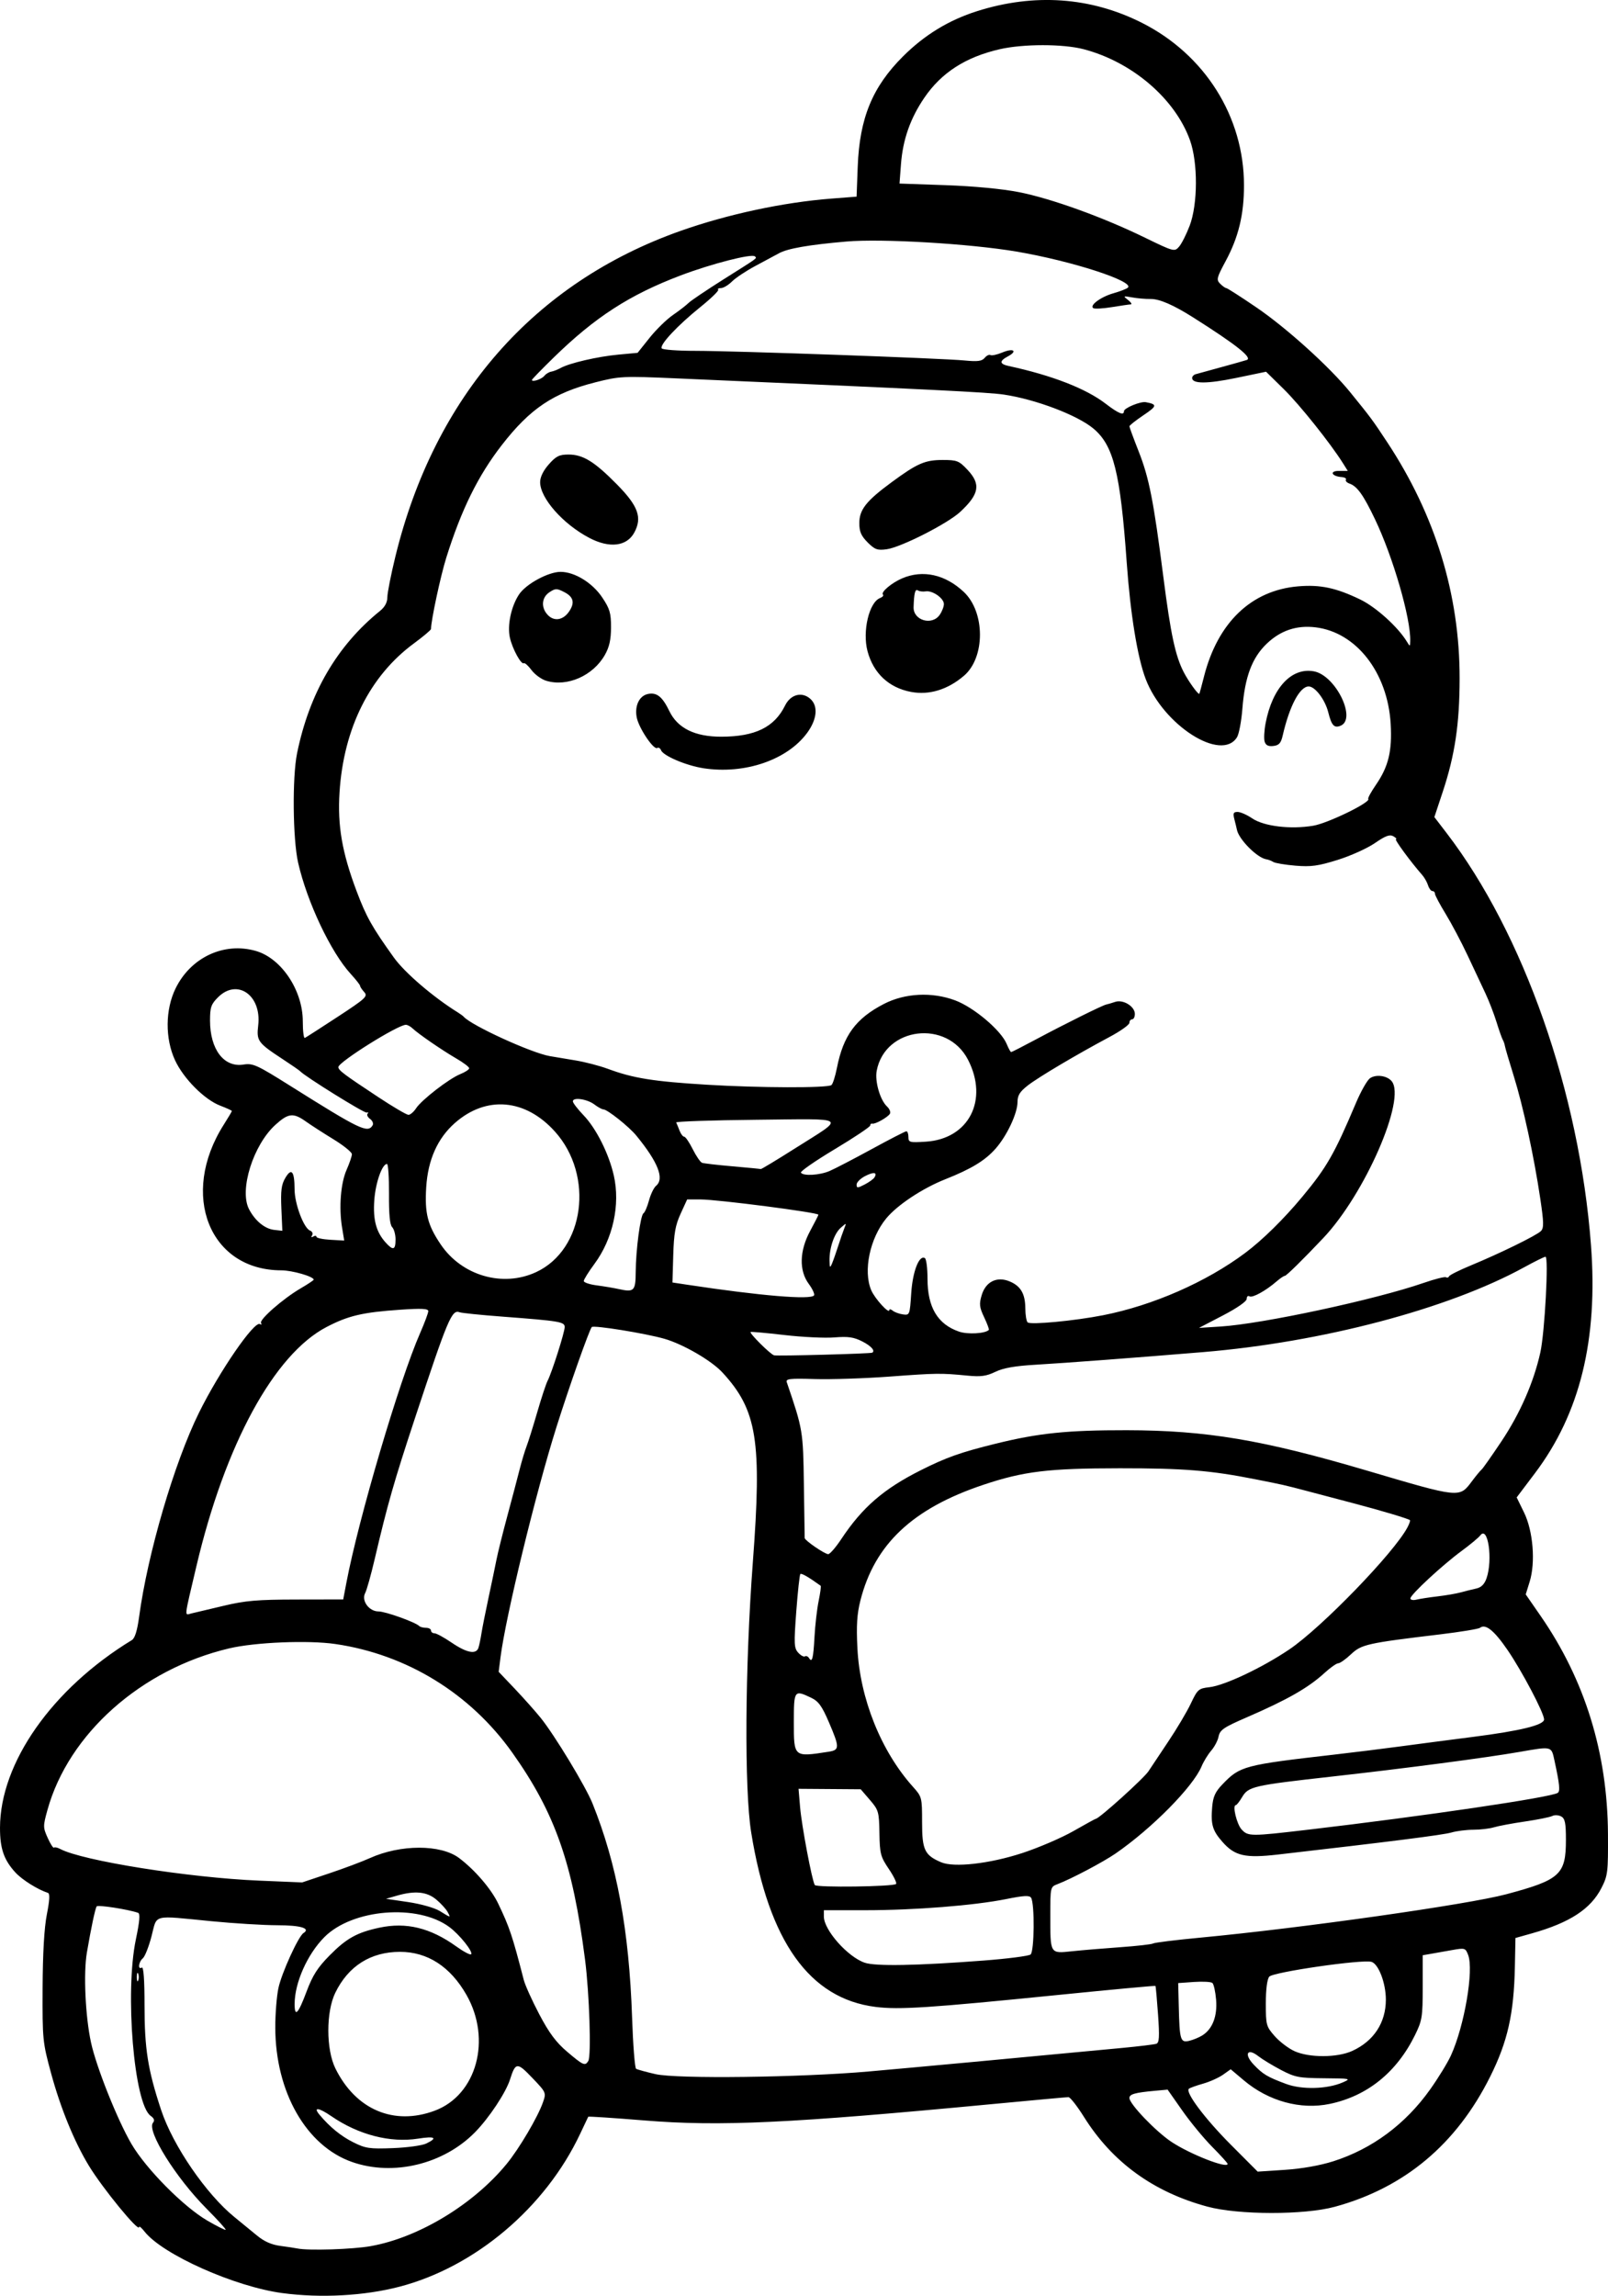 <?xml version="1.0" encoding="UTF-8" standalone="no"?>
<!-- Created with Inkscape (http://www.inkscape.org/) -->

<svg
   width="155.95mm"
   height="222.613mm"
   viewBox="0 0 155.95 222.613"
   version="1.1"
   id="svg5"
   xml:space="preserve"
   xmlns="http://www.w3.org/2000/svg"
   xmlns:svg="http://www.w3.org/2000/svg"><defs
     id="defs2" /><g
     id="layer1"
     transform="translate(-43.745,-47.102)"><path
       style="fill:#000000;stroke-width:0.265"
       d="m 71.136,269.456 c -4.627,-0.62 -11.622,-3.741 -13.373,-5.967 -0.29,-0.369 -0.527,-0.566 -0.527,-0.439 0,0.568 -3.55,-3.766 -4.878,-5.955 -1.417,-2.336 -2.744,-5.583 -3.659,-8.955 -0.819,-3.018 -0.843,-3.26 -0.822,-8.269 0.015,-3.397 0.156,-5.837 0.413,-7.144 0.273,-1.385 0.305,-2.013 0.104,-2.078 -1,-0.325 -2.514,-1.276 -3.162,-1.986 -1.114,-1.219 -1.49,-2.316 -1.487,-4.328 0.011,-6.303 5.063,-13.492 12.788,-18.199 0.293,-0.179 0.521,-0.909 0.702,-2.249 0.825,-6.128 3.411,-14.945 5.806,-19.796 1.98,-4.011 5.368,-8.936 5.915,-8.598 0.147,0.091 0.194,0.047 0.104,-0.099 -0.2,-0.324 2.141,-2.371 3.852,-3.369 0.691,-0.403 1.257,-0.78 1.257,-0.837 0,-0.304 -2.082,-0.905 -3.141,-0.906 -6.976,-0.008 -9.882,-7.343 -5.591,-14.11 0.437,-0.689 0.795,-1.292 0.795,-1.34 0,-0.048 -0.51,-0.282 -1.133,-0.52 -1.526,-0.583 -3.556,-2.624 -4.378,-4.4 -0.975,-2.108 -0.954,-4.91 0.052,-6.966 1.475,-3.015 4.697,-4.52 7.783,-3.635 2.479,0.711 4.555,3.823 4.555,6.828 0,0.935 0.089,1.658 0.198,1.608 0.109,-0.05 1.541,-0.971 3.181,-2.045 2.738,-1.794 2.949,-1.99 2.58,-2.399 -0.222,-0.245 -0.403,-0.518 -0.403,-0.608 0,-0.09 -0.407,-0.608 -0.905,-1.151 -1.934,-2.112 -4.232,-6.967 -5.103,-10.785 -0.52,-2.28 -0.578,-8.285 -0.103,-10.614 1.189,-5.825 3.873,-10.431 8.045,-13.804 0.471,-0.381 0.711,-0.83 0.711,-1.33 0,-0.415 0.351,-2.192 0.78,-3.949 3.792,-15.527 13.451,-26.552 27.663,-31.574 4.558,-1.611 9.967,-2.768 14.618,-3.128 l 2.447,-0.189 0.11,-2.91 c 0.178,-4.71 1.424,-7.738 4.407,-10.706 2.082,-2.072 4.424,-3.5 7.161,-4.368 5.544,-1.759 11.016,-1.376 15.971,1.117 6.126,3.082 9.922,9.114 9.922,15.766 0,2.852 -0.526,5.024 -1.784,7.362 -0.866,1.611 -0.912,1.798 -0.527,2.183 0.231,0.231 0.498,0.421 0.591,0.421 0.094,0 1.408,0.842 2.919,1.871 2.93,1.995 7.104,5.767 9.097,8.222 2.03,2.501 2.154,2.669 3.597,4.856 4.664,7.069 7.027,14.775 7.02,22.893 -0.004,4.414 -0.453,7.435 -1.637,11.006 l -0.812,2.448 1.179,1.538 c 7.481,9.756 12.886,25.173 14.009,39.956 0.697,9.175 -1.063,16.336 -5.437,22.133 l -1.768,2.343 0.713,1.457 c 0.882,1.803 1.128,4.843 0.544,6.723 l -0.38,1.224 1.442,2.083 c 4.298,6.211 6.488,13.293 6.534,21.133 0.022,3.725 -0.017,4.048 -0.631,5.25 -1.043,2.042 -3.071,3.366 -6.74,4.4 l -1.601,0.451 -0.055,2.754 c -0.092,4.588 -0.696,7.28 -2.398,10.692 -3.269,6.553 -8.31,10.775 -15.067,12.617 -2.96,0.807 -9.336,0.8 -12.354,-0.014 -5.24,-1.413 -9.222,-4.306 -11.974,-8.7 -0.661,-1.055 -1.338,-1.918 -1.505,-1.917 -0.167,7.9e-4 -3.458,0.301 -7.315,0.667 -19.736,1.874 -26.477,2.191 -33.829,1.591 -2.962,-0.242 -5.405,-0.402 -5.428,-0.357 -0.023,0.045 -0.379,0.796 -0.791,1.67 -3.369,7.141 -10.181,12.899 -17.524,14.812 -3.403,0.886 -7.621,1.116 -11.343,0.618 z m 8.589,-4.56 c 4.636,-0.832 9.93,-4.036 13.152,-7.96 1.222,-1.489 3.025,-4.545 3.524,-5.974 0.328,-0.94 0.32,-0.958 -1.027,-2.37 -1.473,-1.545 -1.631,-1.534 -2.163,0.143 -0.406,1.28 -2.026,3.724 -3.39,5.117 -3.05,3.112 -7.931,4.294 -11.933,2.89 -4.446,-1.56 -7.429,-6.783 -7.445,-13.033 -0.003,-1.31 0.134,-3.036 0.305,-3.836 0.312,-1.458 1.932,-5.011 2.429,-5.328 0.722,-0.46 -0.267,-0.757 -2.531,-0.76 -1.337,-0.002 -4.218,-0.178 -6.401,-0.391 -5.819,-0.569 -5.24,-0.713 -5.801,1.446 -0.263,1.015 -0.643,1.982 -0.845,2.149 -0.416,0.345 -0.507,1.151 -0.102,0.901 0.172,-0.106 0.265,1.182 0.265,3.671 0,4.219 0.322,6.249 1.61,10.138 1.147,3.466 4.371,8.167 7.135,10.404 0.626,0.507 1.597,1.302 2.157,1.766 0.695,0.577 1.415,0.897 2.268,1.009 0.687,0.09 1.429,0.202 1.647,0.249 1.06,0.226 5.379,0.088 7.144,-0.229 z m -15.946,-3.626 c -2.989,-3.005 -5.833,-7.565 -5.197,-8.332 0.186,-0.225 0.118,-0.426 -0.231,-0.674 -1.609,-1.149 -2.51,-11.945 -1.429,-17.109 0.37,-1.765 0.431,-2.497 0.216,-2.573 -0.959,-0.337 -3.914,-0.795 -4.02,-0.623 -0.148,0.239 -0.532,2.055 -0.947,4.473 -0.343,1.997 -0.149,6.202 0.402,8.734 0.52,2.39 2.558,7.498 3.921,9.827 1.415,2.417 5.043,6.084 7.35,7.428 0.931,0.542 1.734,0.945 1.785,0.894 0.051,-0.051 -0.782,-0.971 -1.85,-2.045 z m 109.266,-4.594 c 3.779,-1.203 7.012,-3.602 9.412,-6.986 0.786,-1.108 1.686,-2.578 2.001,-3.268 1.314,-2.881 2.239,-8.285 1.671,-9.762 -0.257,-0.669 -0.32,-0.688 -1.543,-0.469 -0.701,0.125 -1.632,0.29 -2.069,0.366 l -0.794,0.138 5.3e-4,3.109 c 5.3e-4,2.876 -0.056,3.223 -0.746,4.63 -1.772,3.609 -4.626,5.914 -8.265,6.675 -2.825,0.591 -5.937,-0.26 -8.33,-2.278 l -1.281,-1.08 -0.743,0.528 c -0.408,0.29 -1.278,0.681 -1.933,0.867 -0.655,0.186 -1.274,0.409 -1.377,0.494 -0.386,0.32 1.541,2.892 4.059,5.418 l 2.611,2.619 2.633,-0.173 c 1.641,-0.108 3.41,-0.42 4.695,-0.829 z m -10.241,0.249 c 0,-0.079 -0.671,-0.82 -1.49,-1.646 -0.82,-0.826 -2.129,-2.414 -2.91,-3.528 l -1.42,-2.026 -1.257,0.115 c -1.917,0.176 -2.448,0.327 -2.448,0.698 0,0.576 2.56,3.247 4.077,4.253 1.812,1.203 5.448,2.626 5.448,2.133 z m -77.721,-1.972 c 1.153,-0.556 0.854,-0.735 -0.794,-0.475 -2.701,0.425 -5.789,-0.375 -8.41,-2.178 -1.232,-0.847 -1.798,-0.913 -1.141,-0.132 1.001,1.192 2.074,2.066 3.268,2.663 1.189,0.595 1.577,0.652 3.836,0.567 1.382,-0.052 2.841,-0.252 3.241,-0.445 z m 0.834,-3.189 c 4.06,-1.519 5.531,-6.912 3.064,-11.232 -1.562,-2.736 -3.775,-4.167 -6.443,-4.167 -2.842,0 -5.015,1.376 -6.278,3.974 -0.901,1.854 -0.896,5.485 0.01,7.325 1.972,4.008 5.68,5.584 9.648,4.1 z m 88.037,-2.731 c 0.859,-0.375 0.8,-0.389 -1.796,-0.41 -2.447,-0.02 -2.818,-0.092 -4.187,-0.811 -0.826,-0.434 -1.811,-1.033 -2.189,-1.331 -1.071,-0.842 -1.422,-0.203 -0.449,0.818 0.899,0.944 1.321,1.196 3.151,1.878 1.525,0.568 3.984,0.503 5.47,-0.145 z m -45.942,-1.069 c 3.898,-0.341 15.149,-1.386 24.606,-2.285 1.601,-0.152 3.072,-0.332 3.269,-0.399 0.288,-0.098 0.321,-0.659 0.169,-2.832 -0.105,-1.49 -0.218,-2.74 -0.252,-2.778 -0.034,-0.038 -4.277,0.355 -9.429,0.874 -12.492,1.257 -15.42,1.449 -17.713,1.161 -6.406,-0.804 -10.358,-6.345 -12.064,-16.914 -0.674,-4.172 -0.601,-16.113 0.159,-26.194 0.89,-11.801 0.416,-14.76 -2.947,-18.409 -1.066,-1.157 -3.814,-2.751 -5.642,-3.273 -1.844,-0.527 -6.856,-1.335 -7.031,-1.134 -0.252,0.29 -2.204,5.818 -3.432,9.718 -2.016,6.404 -4.915,18.335 -5.42,22.307 l -0.178,1.405 1.557,1.638 c 0.856,0.901 1.99,2.175 2.52,2.831 1.339,1.658 4.354,6.636 5.019,8.285 2.368,5.878 3.555,12.294 3.843,20.761 0.09,2.661 0.266,4.902 0.389,4.978 0.124,0.076 0.968,0.309 1.876,0.517 2.086,0.478 14.007,0.33 20.701,-0.256 z m -27.213,-1.013 c 0.304,-0.491 0.109,-6.545 -0.316,-9.846 -1.206,-9.363 -2.914,-14.22 -7.051,-20.05 -4.076,-5.744 -10.236,-9.526 -17.162,-10.539 -2.631,-0.385 -7.779,-0.173 -10.303,0.424 -8.526,2.016 -15.571,8.279 -17.619,15.664 -0.437,1.577 -0.436,1.696 0.023,2.715 0.264,0.586 0.537,1.009 0.606,0.94 0.069,-0.069 0.338,-0.012 0.598,0.127 2.144,1.147 12.466,2.789 19.337,3.076 l 4.136,0.172 2.61,-0.874 c 1.436,-0.481 3.217,-1.148 3.959,-1.484 2.968,-1.342 6.876,-1.345 8.654,-0.006 1.525,1.148 3.105,2.986 3.783,4.4 1.105,2.305 1.377,3.114 2.487,7.416 0.132,0.513 0.812,2.018 1.509,3.343 0.952,1.808 1.628,2.714 2.708,3.631 1.551,1.316 1.73,1.394 2.039,0.893 z m 74.087,-0.977 c 2.089,-0.949 3.265,-2.739 3.265,-4.973 0,-1.595 -0.702,-3.447 -1.388,-3.664 -0.852,-0.271 -9.559,0.989 -9.923,1.436 -0.205,0.252 -0.331,1.236 -0.331,2.595 0,2.091 0.038,2.233 0.858,3.166 0.472,0.537 1.335,1.194 1.918,1.459 1.436,0.652 4.144,0.644 5.601,-0.018 z m -14.534,-1.507 c 0.985,-0.614 1.467,-1.864 1.335,-3.458 -0.065,-0.782 -0.227,-1.514 -0.36,-1.626 -0.133,-0.113 -0.934,-0.157 -1.779,-0.098 l -1.537,0.108 0.054,2.23 c 0.079,3.296 0.16,3.568 1,3.374 0.383,-0.089 0.963,-0.327 1.287,-0.529 z m -86.882,-4.236 c 0.595,-1.587 1.072,-2.336 2.249,-3.527 1.625,-1.646 2.652,-2.218 4.808,-2.68 2.616,-0.561 4.955,0.009 7.48,1.823 0.698,0.502 1.34,0.841 1.426,0.755 0.226,-0.226 -1.109,-1.9 -2.107,-2.641 -3.063,-2.274 -9.4,-1.763 -12.122,0.976 -1.658,1.669 -2.885,4.431 -2.885,6.495 0,1.314 0.344,0.956 1.152,-1.202 z m -16.323,-1.75 c -0.073,-0.182 -0.133,-0.033 -0.133,0.331 0,0.364 0.06,0.513 0.133,0.331 0.073,-0.182 0.073,-0.48 0,-0.661 z m 81.978,-1.27 c 2.328,-0.178 4.384,-0.442 4.568,-0.588 0.367,-0.29 0.41,-4.92 0.051,-5.502 -0.153,-0.247 -0.703,-0.218 -2.409,0.126 -3.085,0.622 -8.884,1.082 -13.654,1.082 h -4.035 l 1.4e-4,0.614 c 2.7e-4,1.306 2.32,3.923 3.969,4.479 1.058,0.356 5.037,0.283 11.509,-0.211 z m 13.263,-1.295 c 1.619,-0.115 3.058,-0.279 3.197,-0.364 0.139,-0.086 2.207,-0.341 4.596,-0.566 9.883,-0.934 25.911,-3.208 29.651,-4.206 5.222,-1.394 5.782,-1.906 5.782,-5.281 0,-1.624 -0.087,-2.055 -0.456,-2.261 -0.251,-0.14 -0.638,-0.162 -0.86,-0.048 -0.222,0.114 -1.416,0.355 -2.653,0.536 -1.237,0.181 -2.594,0.435 -3.016,0.564 -0.422,0.129 -1.316,0.235 -1.986,0.235 -0.67,0 -1.635,0.122 -2.143,0.271 -0.795,0.233 -5.938,0.886 -16.825,2.136 -3.181,0.365 -4.175,0.137 -5.382,-1.238 -0.958,-1.091 -1.131,-1.68 -0.987,-3.371 0.085,-1.006 0.297,-1.472 1.002,-2.206 1.702,-1.773 2.085,-1.874 10.895,-2.884 1.863,-0.214 4.72,-0.568 6.35,-0.788 1.63,-0.22 4.809,-0.635 7.064,-0.924 4.585,-0.586 6.879,-1.15 6.879,-1.69 0,-0.618 -2.148,-4.697 -3.545,-6.735 -1.302,-1.898 -2.134,-2.568 -2.673,-2.151 -0.146,0.112 -1.872,0.397 -3.836,0.633 -7.119,0.853 -7.655,0.973 -8.674,1.934 -0.509,0.48 -1.063,0.872 -1.233,0.872 -0.169,0 -0.765,0.418 -1.323,0.929 -1.578,1.446 -3.605,2.603 -7.556,4.315 -2.259,0.979 -2.602,1.215 -2.735,1.884 -0.075,0.376 -0.394,0.98 -0.708,1.342 -0.314,0.362 -0.737,1.052 -0.938,1.534 -0.827,1.976 -4.813,6.011 -8.342,8.445 -1.207,0.832 -4.298,2.463 -5.63,2.969 -0.69,0.262 -0.696,0.287 -0.696,3.028 0,3.774 -0.041,3.706 2.091,3.48 0.96,-0.102 3.07,-0.279 4.69,-0.394 z m -65.238,-3.426 c -0.147,-0.275 -0.637,-0.811 -1.088,-1.191 -0.916,-0.77 -2.073,-0.886 -3.822,-0.382 l -1.058,0.305 2.165,0.32 c 1.216,0.18 2.55,0.558 3.043,0.862 1.106,0.683 1.079,0.68 0.76,0.085 z m 43.5,-2.709 c 0.091,-0.092 -0.227,-0.747 -0.706,-1.455 -0.8,-1.182 -0.875,-1.469 -0.909,-3.473 -0.035,-2.074 -0.082,-2.237 -0.926,-3.219 l -0.889,-1.034 -3.015,-0.022 -3.015,-0.022 0.151,1.786 c 0.152,1.796 1.154,7.107 1.424,7.543 0.16,0.259 7.622,0.162 7.886,-0.103 z m 12.18,-2.974 c 1.601,-0.522 3.853,-1.487 5.006,-2.145 1.153,-0.658 2.134,-1.197 2.18,-1.197 0.315,0 4.677,-3.935 5.117,-4.617 0.218,-0.338 1.076,-1.626 1.907,-2.863 0.831,-1.237 1.82,-2.902 2.198,-3.702 0.651,-1.374 0.749,-1.46 1.808,-1.58 1.469,-0.166 5.112,-1.888 7.732,-3.656 3.143,-2.121 10.178,-9.387 11.473,-11.85 0.179,-0.34 0.285,-0.651 0.237,-0.692 -0.172,-0.145 -2.774,-0.924 -5.379,-1.61 -1.455,-0.383 -3.539,-0.933 -4.63,-1.221 -2.196,-0.579 -2.215,-0.584 -5.027,-1.14 -4.314,-0.853 -6.899,-1.062 -13.097,-1.059 -6.938,0.004 -9.32,0.292 -13.233,1.6 -6.86,2.293 -10.55,5.763 -11.932,11.221 -0.332,1.31 -0.401,2.414 -0.29,4.63 0.244,4.877 2.288,9.978 5.382,13.428 0.876,0.977 0.89,1.032 0.89,3.46 0,2.668 0.247,3.184 1.852,3.867 1.241,0.528 4.68,0.142 7.805,-0.876 z M 170.609,224.522 c 11.331,-1.331 23.488,-3.123 24.209,-3.569 0.251,-0.155 0.183,-0.845 -0.309,-3.109 -0.314,-1.445 -0.208,-1.418 -3.395,-0.865 -3.303,0.574 -11.172,1.607 -18.256,2.398 -7.555,0.844 -8.04,0.955 -8.645,1.979 -0.256,0.433 -0.534,0.786 -0.619,0.786 -0.351,0 0.096,1.851 0.57,2.36 0.629,0.675 0.852,0.676 6.446,0.019 z m -46.501,-7.561 c 1.075,-0.166 1.077,-0.415 0.023,-2.868 -0.677,-1.575 -1.007,-2.028 -1.729,-2.372 -1.629,-0.777 -1.667,-0.723 -1.667,2.34 0,3.454 -0.033,3.426 3.373,2.9 z m -1.371,-11.129 c 0.062,-1.142 0.243,-2.711 0.402,-3.487 0.159,-0.776 0.248,-1.439 0.199,-1.475 -1.143,-0.829 -1.866,-1.247 -1.973,-1.141 -0.073,0.073 -0.251,1.707 -0.395,3.631 -0.235,3.139 -0.216,3.549 0.184,3.991 0.245,0.271 0.541,0.434 0.657,0.362 0.116,-0.072 0.291,-0.001 0.388,0.156 0.312,0.504 0.422,0.086 0.539,-2.038 z m -32.585,1.032 c 0.079,-0.255 0.209,-0.882 0.289,-1.395 0.08,-0.513 0.387,-2.06 0.683,-3.44 0.296,-1.379 0.643,-3.043 0.772,-3.698 0.128,-0.655 0.602,-2.56 1.053,-4.233 0.451,-1.673 0.985,-3.698 1.188,-4.499 0.203,-0.801 0.506,-1.813 0.675,-2.249 0.169,-0.436 0.635,-1.927 1.037,-3.313 0.402,-1.386 0.853,-2.755 1.003,-3.043 0.411,-0.788 1.659,-4.71 1.659,-5.211 0,-0.512 -0.471,-0.59 -6.044,-1.013 -2.087,-0.158 -3.954,-0.348 -4.147,-0.423 -0.756,-0.29 -1.134,0.605 -4.316,10.225 -2.035,6.153 -2.672,8.381 -3.927,13.738 -0.355,1.517 -0.767,2.983 -0.914,3.259 -0.395,0.738 0.366,1.788 1.297,1.789 0.675,0.001 3.571,1.04 3.947,1.416 0.094,0.094 0.389,0.17 0.655,0.17 0.267,0 0.485,0.119 0.485,0.265 0,0.146 0.15,0.265 0.334,0.265 0.184,0 0.928,0.405 1.654,0.9 1.484,1.012 2.403,1.184 2.619,0.489 z M 65.437,202.81 c 2.096,-0.501 3.268,-0.602 7.054,-0.608 l 4.54,-0.008 0.304,-1.601 c 1.186,-6.245 5.144,-19.647 7.153,-24.225 0.436,-0.993 0.793,-1.952 0.793,-2.13 0,-0.247 -0.646,-0.28 -2.71,-0.138 -3.664,0.252 -5.041,0.575 -7.152,1.674 -5.09,2.65 -9.85,11.398 -12.631,23.218 -1.221,5.19 -1.172,4.718 -0.472,4.557 0.335,-0.077 1.74,-0.41 3.122,-0.74 z m 117.74,-0.915 c 0.8,-0.093 1.812,-0.268 2.249,-0.388 0.437,-0.12 1.109,-0.287 1.495,-0.372 0.481,-0.106 0.792,-0.416 0.992,-0.989 0.628,-1.801 0.142,-5.153 -0.604,-4.162 -0.163,0.216 -0.979,0.895 -1.814,1.509 -1.863,1.369 -4.965,4.244 -4.965,4.602 0,0.145 0.268,0.197 0.595,0.117 0.327,-0.08 1.25,-0.223 2.051,-0.316 z m -57.841,-5.556 c 2.047,-3.083 4.107,-4.865 7.72,-6.68 2.468,-1.239 3.853,-1.73 7.258,-2.57 4.161,-1.026 6.944,-1.312 12.7,-1.304 7.716,0.011 13.188,0.93 23.283,3.91 9.098,2.685 8.973,2.673 10.205,1.033 0.411,-0.548 0.831,-1.055 0.933,-1.128 0.102,-0.073 0.965,-1.299 1.918,-2.725 1.818,-2.721 3.142,-5.747 3.783,-8.645 0.424,-1.921 0.819,-9.267 0.497,-9.267 -0.113,0 -1.053,0.465 -2.089,1.033 -7.35,4.029 -19.576,7.256 -31.121,8.215 -6.446,0.535 -13.399,1.059 -16.209,1.222 -2.033,0.118 -3.159,0.315 -3.935,0.69 -0.873,0.422 -1.407,0.494 -2.708,0.368 -2.575,-0.25 -2.968,-0.246 -7.574,0.095 -2.401,0.177 -5.652,0.284 -7.224,0.237 -2.449,-0.073 -2.839,-0.029 -2.723,0.311 1.564,4.584 1.586,4.713 1.658,9.922 0.038,2.765 0.073,5.097 0.078,5.183 0.013,0.239 1.947,1.564 2.283,1.564 0.163,0 0.734,-0.659 1.268,-1.464 z m 3.006,-18.074 c 0.303,-0.188 -0.106,-0.647 -0.967,-1.087 -0.826,-0.421 -1.369,-0.5 -2.712,-0.391 -0.923,0.075 -3.108,-0.03 -4.854,-0.233 -1.746,-0.203 -3.217,-0.335 -3.268,-0.293 -0.141,0.116 1.898,2.145 2.271,2.26 0.29,0.089 9.367,-0.154 9.53,-0.255 z m 11.305,-2.201 c 0.047,-0.049 -0.158,-0.603 -0.455,-1.23 -0.464,-0.981 -0.497,-1.282 -0.237,-2.151 0.391,-1.306 1.474,-1.839 2.702,-1.33 1.078,0.446 1.517,1.197 1.527,2.608 0.004,0.639 0.105,1.254 0.223,1.367 0.268,0.256 4.554,-0.148 7.315,-0.691 4.839,-0.951 10.021,-3.224 13.802,-6.054 1.668,-1.249 3.739,-3.286 5.529,-5.441 2.366,-2.848 3.107,-4.144 5.192,-9.076 0.48,-1.136 1.094,-2.22 1.365,-2.41 0.576,-0.404 1.654,-0.259 2.103,0.282 1.43,1.723 -2.587,10.937 -6.632,15.213 -1.975,2.087 -3.578,3.664 -3.726,3.664 -0.098,0 -0.459,0.244 -0.803,0.541 -1.048,0.909 -2.343,1.622 -2.627,1.446 -0.148,-0.092 -0.269,0.018 -0.269,0.243 0,0.247 -0.92,0.888 -2.315,1.614 l -2.315,1.205 2.117,-0.135 c 4.061,-0.258 15.003,-2.61 19.678,-4.23 1.073,-0.372 2.045,-0.618 2.16,-0.547 0.115,0.071 0.249,0.03 0.298,-0.09 0.049,-0.121 0.999,-0.596 2.112,-1.056 2.839,-1.174 6.366,-2.903 6.792,-3.328 0.301,-0.301 0.292,-0.801 -0.055,-3.138 -0.612,-4.12 -1.666,-8.991 -2.578,-11.914 -0.444,-1.422 -0.829,-2.732 -0.856,-2.91 -0.027,-0.178 -0.119,-0.443 -0.205,-0.589 -0.086,-0.146 -0.358,-0.919 -0.606,-1.72 -0.248,-0.8 -0.731,-2.051 -1.073,-2.778 -0.342,-0.728 -1.119,-2.38 -1.726,-3.673 -0.607,-1.292 -1.569,-3.11 -2.137,-4.04 -0.569,-0.929 -1.034,-1.807 -1.034,-1.95 0,-0.143 -0.111,-0.26 -0.247,-0.26 -0.136,0 -0.326,-0.25 -0.423,-0.555 -0.097,-0.305 -0.348,-0.752 -0.558,-0.992 -1.165,-1.331 -2.74,-3.481 -2.557,-3.488 0.117,-0.004 0.008,-0.128 -0.243,-0.274 -0.354,-0.206 -0.756,-0.059 -1.798,0.657 -0.738,0.508 -2.365,1.242 -3.617,1.632 -1.891,0.589 -2.581,0.683 -4.09,0.557 -0.998,-0.084 -1.964,-0.245 -2.145,-0.359 -0.182,-0.113 -0.485,-0.23 -0.674,-0.258 -0.887,-0.134 -2.674,-1.932 -2.857,-2.873 -0.028,-0.146 -0.136,-0.592 -0.24,-0.992 -0.156,-0.602 -0.103,-0.728 0.308,-0.728 0.273,0 0.911,0.281 1.418,0.625 1.139,0.772 3.719,1.082 5.921,0.711 1.428,-0.24 5.639,-2.295 5.332,-2.601 -0.063,-0.063 0.275,-0.682 0.752,-1.375 1.209,-1.758 1.575,-3.272 1.424,-5.889 -0.289,-4.984 -3.343,-8.906 -7.3,-9.373 -1.828,-0.216 -3.377,0.304 -4.718,1.585 -1.427,1.362 -2.125,3.222 -2.364,6.298 -0.095,1.218 -0.33,2.468 -0.523,2.778 -1.516,2.432 -7.151,-1.165 -8.859,-5.656 -0.799,-2.1 -1.48,-6.29 -1.838,-11.311 -0.619,-8.684 -1.274,-11.322 -3.216,-12.956 -1.55,-1.304 -5.593,-2.841 -8.693,-3.304 -1.504,-0.225 -6.751,-0.485 -31.75,-1.573 -5.226,-0.228 -5.513,-0.214 -7.872,0.383 -4.075,1.031 -6.324,2.54 -9.083,6.097 -2.294,2.957 -3.92,6.256 -5.377,10.911 -0.556,1.775 -1.479,6.087 -1.479,6.908 0,0.098 -0.744,0.726 -1.654,1.396 -4.283,3.151 -6.824,8.238 -7.219,14.452 -0.205,3.229 0.247,5.837 1.66,9.586 0.936,2.483 1.5,3.486 3.619,6.439 1.05,1.463 3.827,3.841 6.209,5.318 0.235,0.146 0.486,0.331 0.559,0.413 0.763,0.856 6.532,3.495 8.334,3.813 0.437,0.077 1.555,0.264 2.486,0.416 0.931,0.152 2.359,0.523 3.175,0.826 2.443,0.906 4.406,1.22 9.614,1.536 5.044,0.306 11.611,0.326 12.046,0.036 0.132,-0.088 0.374,-0.841 0.538,-1.673 0.619,-3.137 1.834,-4.791 4.553,-6.197 2.042,-1.055 4.671,-1.187 6.92,-0.345 1.812,0.678 4.44,2.901 4.985,4.216 0.181,0.438 0.378,0.796 0.438,0.796 0.059,0 1.146,-0.555 2.415,-1.234 2.805,-1.5 6.444,-3.305 6.805,-3.377 0.146,-0.029 0.538,-0.144 0.873,-0.257 0.77,-0.258 1.905,0.438 1.905,1.169 0,0.288 -0.119,0.523 -0.265,0.523 -0.146,0 -0.265,0.154 -0.265,0.341 0,0.188 -0.863,0.802 -1.918,1.365 -3.254,1.738 -6.897,3.899 -7.938,4.709 -0.773,0.602 -0.993,0.958 -0.995,1.61 -0.003,1.089 -1.022,3.258 -2.116,4.503 -1.02,1.162 -2.357,1.976 -4.893,2.982 -2.206,0.875 -4.65,2.495 -5.719,3.791 -1.592,1.93 -2.255,5.097 -1.458,6.966 0.348,0.817 1.754,2.359 1.754,1.923 0,-0.116 0.149,-0.089 0.331,0.06 0.182,0.149 0.628,0.313 0.992,0.363 0.649,0.09 0.664,0.052 0.801,-2.047 0.139,-2.129 0.771,-3.753 1.327,-3.41 0.139,0.086 0.253,0.987 0.253,2.003 0,2.767 0.98,4.408 3.059,5.123 0.841,0.289 2.55,0.191 2.888,-0.165 z m -27.686,-54.47 c -1.673,-0.258 -3.902,-1.206 -4.11,-1.75 -0.075,-0.195 -0.239,-0.292 -0.364,-0.214 -0.351,0.217 -1.8,-1.945 -1.993,-2.974 -0.213,-1.136 0.264,-2.104 1.117,-2.267 0.842,-0.161 1.38,0.277 2.054,1.672 0.799,1.654 2.476,2.48 5.032,2.476 3.284,-0.005 5.148,-0.915 6.185,-3.019 0.538,-1.092 1.647,-1.38 2.464,-0.64 0.758,0.686 0.641,1.962 -0.299,3.259 -1.92,2.65 -6.077,4.075 -10.086,3.458 z m 54.435,-2.573 c -0.087,-0.273 -0.045,-1.083 0.093,-1.801 0.657,-3.429 2.522,-5.426 4.689,-5.02 2.116,0.397 4.184,4.66 2.562,5.282 -0.611,0.235 -0.855,-0.038 -1.176,-1.313 -0.308,-1.225 -1.277,-2.504 -1.896,-2.504 -0.863,0 -1.863,1.888 -2.523,4.763 -0.168,0.733 -0.357,0.943 -0.902,1.008 -0.487,0.058 -0.736,-0.064 -0.847,-0.414 z m -34.284,-4.824 c -2.155,-0.402 -3.661,-1.808 -4.232,-3.953 -0.512,-1.925 0.154,-4.744 1.217,-5.152 0.244,-0.094 0.37,-0.245 0.279,-0.336 -0.231,-0.231 0.847,-1.14 1.867,-1.576 2.005,-0.855 4.173,-0.376 5.975,1.32 2.082,1.96 2.09,6.357 0.015,8.129 -1.578,1.347 -3.367,1.895 -5.121,1.568 z m 2.763,-7.47 c 0.227,-0.323 0.412,-0.797 0.412,-1.052 0,-0.566 -1.111,-1.339 -1.769,-1.23 -0.264,0.043 -0.603,0.001 -0.754,-0.093 -0.265,-0.167 -0.372,0.251 -0.416,1.626 -0.041,1.278 1.779,1.818 2.527,0.749 z m -38.148,6.39 c -0.471,-0.142 -1.115,-0.609 -1.431,-1.036 -0.316,-0.427 -0.652,-0.728 -0.748,-0.669 -0.261,0.161 -1.106,-1.389 -1.352,-2.477 -0.27,-1.197 0.128,-3.061 0.896,-4.204 0.677,-1.007 2.838,-2.178 4.017,-2.178 1.366,0 3.09,1.058 4.039,2.477 0.739,1.106 0.859,1.515 0.856,2.91 -0.003,1.188 -0.163,1.905 -0.598,2.671 -1.141,2.015 -3.646,3.12 -5.679,2.505 z m 2.188,-6.687 c 0.598,-0.854 0.467,-1.442 -0.425,-1.903 -0.744,-0.385 -0.869,-0.385 -1.455,-8e-4 -0.783,0.513 -0.842,1.53 -0.132,2.24 0.607,0.607 1.45,0.466 2.012,-0.337 z m 28.977,-6.734 c -0.63,-0.63 -0.807,-1.038 -0.807,-1.865 0,-1.307 0.666,-2.153 3.115,-3.956 2.508,-1.846 3.251,-2.17 4.976,-2.17 1.381,0 1.576,0.077 2.394,0.945 1.319,1.399 1.156,2.359 -0.693,4.082 -1.229,1.145 -5.756,3.445 -7.149,3.632 -0.892,0.12 -1.14,0.029 -1.838,-0.668 z m -27,-0.439 c -2.553,-1.342 -4.763,-3.849 -4.763,-5.404 0,-0.494 0.305,-1.118 0.842,-1.725 0.707,-0.799 1.015,-0.951 1.918,-0.951 1.404,0.001 2.518,0.69 4.696,2.903 2.058,2.091 2.46,3.206 1.68,4.656 -0.729,1.353 -2.41,1.554 -4.374,0.521 z m 21.804,73.45 c 0.076,-0.124 -0.155,-0.623 -0.514,-1.11 -0.958,-1.298 -0.905,-3.214 0.141,-5.147 0.437,-0.807 0.794,-1.509 0.794,-1.561 0,-0.214 -9.792,-1.482 -11.447,-1.482 h -1.282 l -0.636,1.39 c -0.51,1.113 -0.651,1.914 -0.713,4.027 l -0.077,2.637 1.455,0.22 c 7.118,1.076 11.996,1.483 12.279,1.026 z m -17.298,-2.251 c 0.011,-2.151 0.458,-5.524 0.757,-5.71 0.131,-0.082 0.37,-0.641 0.532,-1.242 0.162,-0.602 0.472,-1.241 0.689,-1.421 0.823,-0.683 0.185,-2.299 -1.924,-4.872 -0.708,-0.864 -2.808,-2.535 -3.186,-2.535 -0.135,0 -0.529,-0.215 -0.876,-0.478 -0.698,-0.528 -2.086,-0.73 -2.086,-0.303 0,0.15 0.467,0.758 1.038,1.352 1.222,1.272 2.451,3.718 2.931,5.832 0.644,2.837 -0.08,6.147 -1.879,8.582 -0.568,0.768 -1.032,1.514 -1.032,1.656 0,0.143 0.566,0.333 1.257,0.423 0.691,0.09 1.673,0.255 2.183,0.368 1.433,0.316 1.587,0.157 1.596,-1.652 z m -9.651,-0.004 c 4.69,-2.184 5.648,-9.365 1.817,-13.626 -2.864,-3.186 -6.657,-3.512 -9.699,-0.834 -1.684,1.482 -2.618,3.573 -2.784,6.231 -0.157,2.521 0.132,3.663 1.408,5.55 2.053,3.036 6.023,4.185 9.257,2.679 z m 29.294,-2.547 c 0.21,-0.655 0.478,-1.429 0.596,-1.72 0.212,-0.522 0.207,-0.522 -0.357,-0.026 -0.63,0.553 -1.111,1.971 -1.085,3.201 0.014,0.679 0.049,0.718 0.241,0.265 0.123,-0.291 0.396,-1.065 0.606,-1.72 z m -42.934,-0.609 c 0,-0.48 -0.148,-1.021 -0.329,-1.202 -0.224,-0.224 -0.322,-1.248 -0.308,-3.228 0.011,-1.595 -0.076,-2.899 -0.194,-2.899 -0.471,0 -1.108,1.815 -1.229,3.497 -0.137,1.913 0.175,3.087 1.09,4.11 0.73,0.816 0.969,0.748 0.969,-0.278 z m -5.188,-1.167 c -0.317,-1.938 -0.132,-4.302 0.44,-5.593 0.283,-0.641 0.515,-1.323 0.515,-1.516 0,-0.193 -0.804,-0.843 -1.786,-1.444 -0.982,-0.601 -2.191,-1.38 -2.685,-1.732 -1.21,-0.86 -1.69,-0.809 -2.934,0.315 -2.165,1.956 -3.54,6.333 -2.574,8.19 0.587,1.13 1.531,1.908 2.439,2.01 l 0.794,0.09 -0.094,-2.161 c -0.075,-1.73 0.001,-2.322 0.385,-2.971 0.598,-1.012 0.891,-0.649 0.896,1.114 0.004,1.404 0.89,3.763 1.5,3.997 0.215,0.082 0.304,0.287 0.199,0.457 -0.118,0.191 -0.074,0.236 0.116,0.119 0.168,-0.104 0.306,-0.092 0.307,0.025 5.3e-4,0.118 0.606,0.248 1.346,0.29 l 1.345,0.076 -0.207,-1.267 z m 51.632,-4.854 c 0.313,-0.507 -0.074,-0.562 -0.911,-0.129 -0.45,0.233 -0.818,0.602 -0.818,0.82 0,0.352 0.088,0.351 0.777,-0.005 0.427,-0.221 0.856,-0.53 0.953,-0.686 z m -4.342,-0.629 c 0.491,-0.209 2.321,-1.16 4.067,-2.113 1.746,-0.953 3.264,-1.735 3.373,-1.736 0.109,-0.002 0.198,0.249 0.198,0.557 0,0.523 0.112,0.553 1.689,0.452 4.168,-0.265 6.107,-4.034 4.089,-7.949 -2.02,-3.919 -8.049,-3.187 -8.854,1.075 -0.194,1.026 0.33,2.838 1.002,3.464 0.253,0.235 0.376,0.556 0.274,0.712 -0.229,0.353 -1.437,1.025 -1.706,0.949 -0.109,-0.031 -0.198,0.05 -0.198,0.179 0,0.129 -1.543,1.161 -3.429,2.292 -1.886,1.131 -3.367,2.157 -3.292,2.279 0.216,0.349 1.806,0.259 2.785,-0.159 z m -3.372,-2.181 c 4.973,-3.151 5.344,-2.875 -3.747,-2.783 -4.325,0.044 -7.82,0.163 -7.766,0.265 0.054,0.102 0.2,0.453 0.324,0.78 0.124,0.327 0.327,0.595 0.451,0.595 0.123,0 0.496,0.544 0.828,1.21 0.332,0.665 0.74,1.26 0.907,1.322 0.166,0.062 1.493,0.215 2.948,0.341 1.455,0.126 2.691,0.246 2.747,0.266 0.056,0.02 1.544,-0.878 3.307,-1.996 z m -40.955,-2.242 c 0.104,-0.168 -0.007,-0.447 -0.245,-0.621 -0.238,-0.174 -0.346,-0.404 -0.239,-0.511 0.107,-0.107 0.065,-0.155 -0.094,-0.106 -0.236,0.072 -6.01,-3.519 -6.459,-4.017 -0.073,-0.081 -0.836,-0.608 -1.696,-1.172 -2.402,-1.575 -2.54,-1.766 -2.363,-3.264 0.346,-2.924 -2.036,-4.588 -3.899,-2.725 -0.671,0.671 -0.773,0.97 -0.773,2.257 0,2.794 1.349,4.568 3.245,4.265 0.912,-0.146 1.297,0.029 4.499,2.041 6.825,4.29 7.541,4.634 8.024,3.852 z m 4.212,-1.648 c 0.54,-0.824 3.2,-2.881 4.296,-3.322 0.473,-0.19 0.86,-0.445 0.86,-0.567 0,-0.122 -0.566,-0.549 -1.257,-0.95 -1.379,-0.8 -3.702,-2.399 -4.252,-2.927 -0.192,-0.184 -0.479,-0.335 -0.636,-0.335 -0.778,0 -6.553,3.619 -6.544,4.101 0.006,0.312 0.511,0.691 3.915,2.939 1.406,0.928 2.702,1.689 2.881,1.69 0.179,0.001 0.51,-0.282 0.738,-0.629 z m 76.416,-41.861 c 1.334,-5.252 4.595,-8.376 9.141,-8.757 2.144,-0.18 3.666,0.143 6.013,1.275 1.523,0.734 3.654,2.658 4.52,4.079 0.307,0.504 0.316,0.503 0.331,-0.049 0.06,-2.19 -1.664,-8.145 -3.425,-11.825 -1.122,-2.346 -1.72,-3.182 -2.464,-3.443 -0.264,-0.093 -0.421,-0.264 -0.349,-0.38 0.072,-0.116 -0.117,-0.23 -0.42,-0.253 -0.979,-0.074 -1.201,-0.598 -0.254,-0.598 h 0.853 l -0.456,-0.728 c -1.218,-1.942 -4.193,-5.668 -5.739,-7.189 l -1.728,-1.699 -2.919,0.605 c -2.792,0.578 -4.251,0.579 -4.251,0.002 0,-0.147 0.149,-0.311 0.331,-0.363 0.182,-0.053 1.283,-0.355 2.447,-0.673 1.164,-0.317 2.295,-0.636 2.514,-0.708 0.604,-0.199 -0.991,-1.468 -5.165,-4.111 -1.948,-1.234 -3.303,-1.821 -4.166,-1.805 -0.47,0.008 -1.272,-0.06 -1.781,-0.153 -0.88,-0.159 -0.9,-0.147 -0.397,0.249 0.291,0.229 0.41,0.421 0.265,0.427 -0.146,0.005 -0.966,0.125 -1.824,0.265 -0.858,0.14 -1.67,0.187 -1.806,0.103 -0.413,-0.255 0.716,-1.094 1.943,-1.444 0.637,-0.181 1.267,-0.425 1.402,-0.542 0.697,-0.607 -5.448,-2.598 -10.827,-3.507 -4.525,-0.765 -13.053,-1.267 -16.477,-0.969 -3.634,0.316 -5.697,0.675 -6.531,1.138 -0.329,0.183 -1.344,0.729 -2.255,1.212 -0.911,0.484 -1.944,1.169 -2.297,1.521 -0.353,0.353 -0.835,0.642 -1.07,0.642 -0.236,0 -0.357,0.072 -0.27,0.159 0.087,0.087 -0.696,0.848 -1.742,1.691 -2.202,1.774 -3.954,3.646 -3.739,3.994 0.082,0.133 1.548,0.242 3.259,0.242 3.819,0 23.902,0.718 26.116,0.934 1.268,0.124 1.68,0.07 1.948,-0.253 0.187,-0.226 0.441,-0.348 0.563,-0.272 0.123,0.076 0.642,-0.037 1.155,-0.252 1.075,-0.449 1.511,-0.144 0.538,0.377 -0.849,0.454 -0.825,0.741 0.075,0.936 4.196,0.907 7.486,2.184 9.395,3.649 1.251,0.96 1.784,1.179 1.784,0.734 0,-0.306 1.608,-0.971 2.117,-0.875 1.132,0.213 1.105,0.367 -0.217,1.257 -0.754,0.508 -1.371,0.994 -1.371,1.082 0,0.087 0.405,1.185 0.899,2.44 1.012,2.57 1.447,4.78 2.397,12.204 0.706,5.515 1.161,7.633 1.974,9.202 0.467,0.901 1.41,2.207 1.51,2.091 0.023,-0.027 0.226,-0.774 0.451,-1.661 z M 96.533,83.553 c 0.149,-0.19 0.447,-0.374 0.661,-0.41 0.214,-0.035 0.631,-0.197 0.925,-0.359 0.87,-0.48 3.583,-1.108 5.592,-1.295 l 1.871,-0.174 1.159,-1.453 c 0.638,-0.799 1.657,-1.795 2.265,-2.213 0.608,-0.418 1.287,-0.942 1.509,-1.164 0.222,-0.222 1.749,-1.252 3.393,-2.289 3.487,-2.199 3.254,-2.028 3.048,-2.234 -0.29,-0.29 -4.224,0.72 -7.202,1.849 -4.949,1.877 -8.289,4.036 -12.304,7.954 -1.164,1.136 -2.116,2.115 -2.116,2.177 0,0.242 0.942,-0.065 1.198,-0.39 z m 62.585,-14.548 c 0.801,-2.096 0.816,-6.141 0.031,-8.319 -1.45,-4.022 -5.608,-7.579 -10.302,-8.811 -2.001,-0.525 -5.877,-0.524 -8.161,0.003 -3.304,0.762 -5.648,2.276 -7.306,4.717 -1.355,1.995 -2.075,4.047 -2.255,6.427 l -0.142,1.879 4.467,0.156 c 2.744,0.096 5.488,0.357 7.113,0.676 3.124,0.614 8.111,2.412 12.171,4.389 2.85,1.388 2.92,1.406 3.358,0.905 0.246,-0.282 0.708,-1.192 1.025,-2.022 z"
       id="path3958" /></g></svg>
